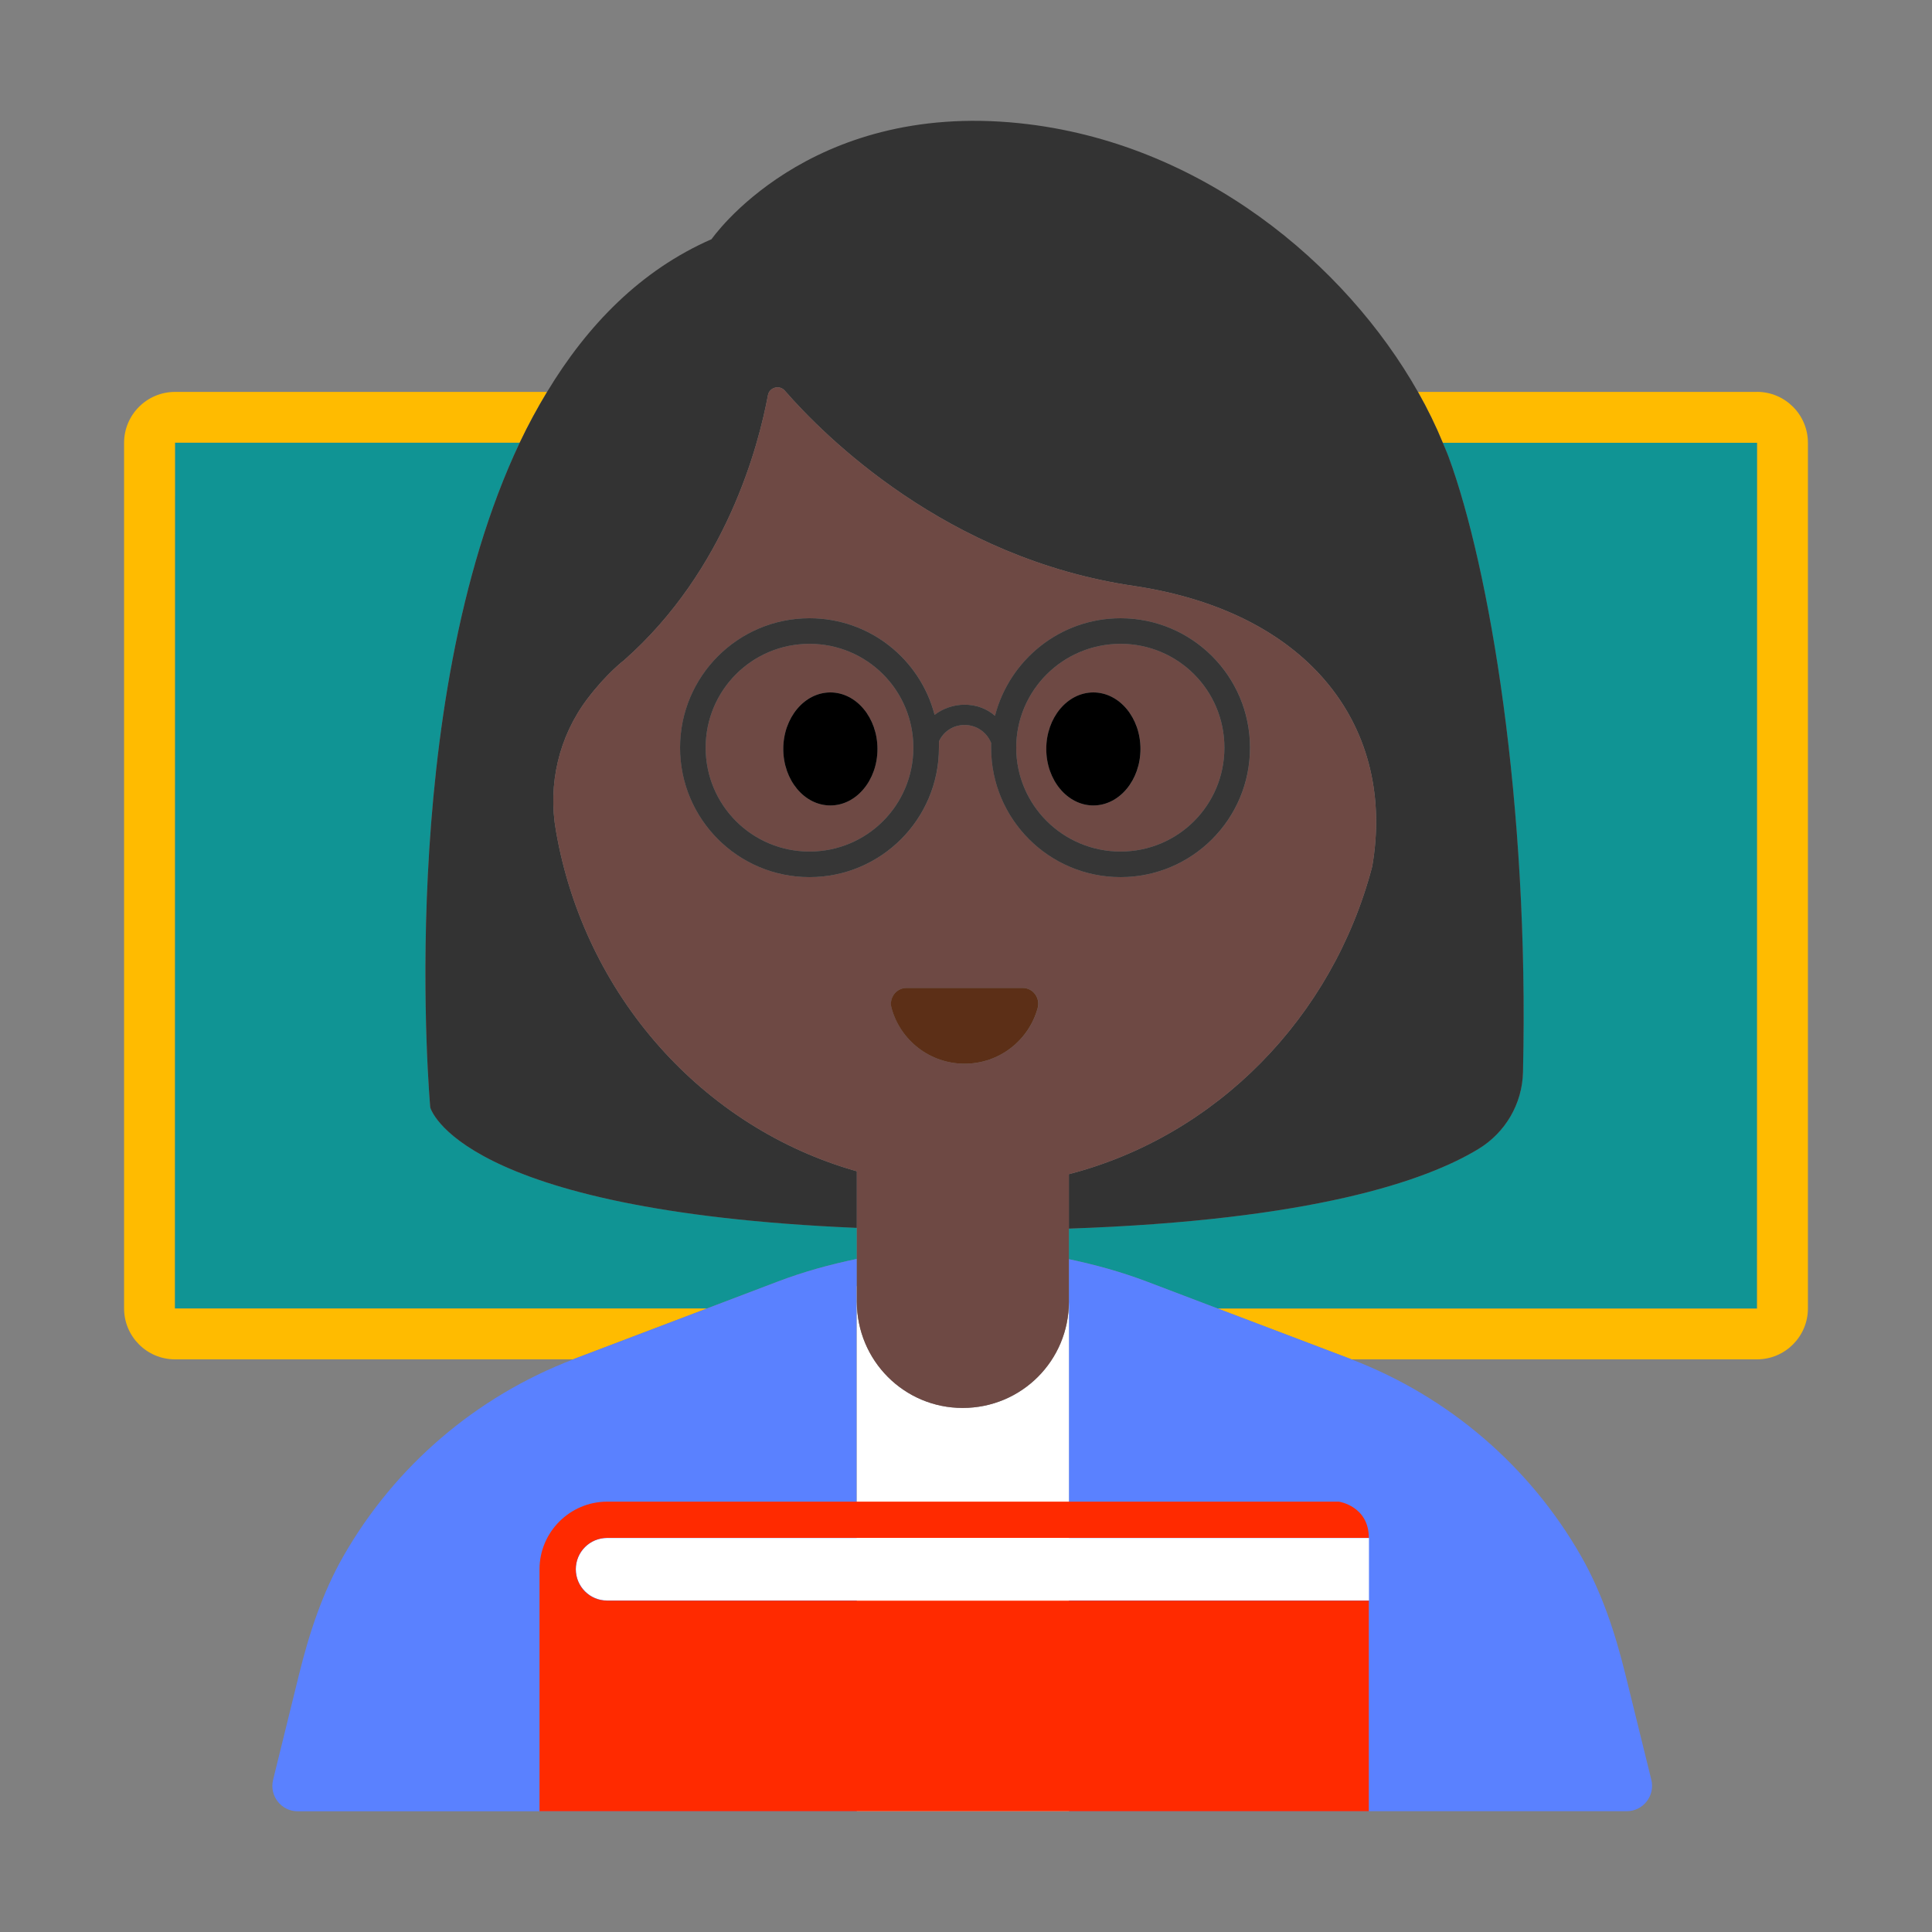 <?xml version="1.0" encoding="UTF-8"?><svg id="Layer_1" xmlns="http://www.w3.org/2000/svg" viewBox="0 0 40 40"><rect x="0" y="0" width="40" height="40" fill="#808080" stroke="none"/><g><path d="m8.908,22.928s-.75-8.264,1.852-13.763H3.623s-.003,17.925-.003,17.925h11.015s1.468-.557,1.468-.557c.535-.203,1.083-.354,1.637-.469v-.643c-8.277-.351-8.832-2.494-8.832-2.494Z" fill="#109494"/><path d="m31.531,22.201c-.015.651-.365,1.248-.922,1.586-1.08.657-3.434,1.476-8.48,1.649v.634c.545.114,1.085.263,1.612.463l1.471.559h11.165s.002-17.925.002-17.925h-6.509c.041.099.086.199.123.299.839,2.286,1.668,7.127,1.537,12.735Z" fill="#109494"/><path d="m14.635,27.091H3.62s.003-17.926.003-17.926h7.137c.173-.364.363-.714.566-1.051H3.623c-.581,0-1.054.473-1.054,1.054v17.922c0,.581.473,1.054,1.054,1.054h8.243c.008-.003.015-.007.022-.01l2.747-1.043Z" fill="#fb0"/><path d="m36.377,8.114h-7.02c.199.351.37.703.514,1.053h6.509s-.002,17.926-.002,17.926h-11.165s2.744,1.041,2.744,1.041c.008.003.015.007.022.01h8.398c.581,0,1.054-.473,1.054-1.054V9.167c0-.581-.473-1.054-1.054-1.054Z" fill="#fb0"/></g><g><g><path d="m25.213,27.092l-1.471-.559c-.527-.2-1.067-.348-1.612-.463v.557h0v10.872h11.549c.341,0,.591-.32.51-.651l-.539-2.189c-.21-.852-.486-1.693-.923-2.454-1.06-1.847-2.731-3.289-4.75-4.062-.008-.003-.015-.007-.022-.01l-2.744-1.042Z" fill="#5a81ff"/><path d="m17.737,26.628h.003v-.563c-.554.115-1.102.265-1.637.469l-1.468.558-2.747,1.043c-.008.003-.015.007-.022.01-2.018.773-3.69,2.215-4.75,4.062-.437.761-.713,1.602-.923,2.454l-.539,2.189c-.081.331.169.651.51.651h11.572v-10.872Z" fill="#5a81ff"/></g><path d="m22.131,26.628h0v.322c0,1.22-.98,2.2-2.2,2.2-1.21,0-2.19-.98-2.19-2.2v-.322h-.003v10.872h4.393v-10.872Z" fill="#fff"/></g><g><path d="m10.76,9.165c-2.602,5.499-1.852,13.763-1.852,13.763,0,0,.555,2.143,8.832,2.494v-1.172c-3.19-.9-5.64-3.64-6.23-7.05-.17-.96.06-1.95.65-2.73.4-.53.76-.8.76-.8,2.13-1.88,2.79-4.47,2.98-5.49.03-.16.24-.22.35-.09.81.93,3.34,3.47,7.22,4.04,3.7.55,5.43,2.98,4.94,5.81-.82,3.13-3.23,5.58-6.28,6.37v1.127c5.045-.173,7.399-.992,8.48-1.649.557-.338.906-.935.922-1.586.131-5.609-.699-10.449-1.537-12.735-.036-.099-.082-.199-.123-.299-.144-.35-.315-.702-.514-1.053-1.497-2.643-4.492-5.174-8.252-5.564-4.401-.457-6.374,2.401-6.374,2.401-1.464.641-2.568,1.774-3.406,3.163-.203.337-.394.687-.566,1.051Z" fill="#333"/><g><path d="m25.35,15.48c0-1.19-.96-2.15-2.15-2.15s-2.16.96-2.16,2.15.97,2.15,2.16,2.15,2.15-.96,2.15-2.15Zm-3.687.026c0-.646.437-1.17.975-1.17s.975.524.975,1.17-.436,1.17-.975,1.17-.975-.524-.975-1.17Z" fill="#6e4944"/><path d="m16.76,13.33c-1.19,0-2.15.96-2.15,2.15s.96,2.15,2.15,2.15,2.15-.96,2.15-2.15-.96-2.15-2.15-2.15Zm.432,3.346c-.538,0-.975-.524-.975-1.17s.436-1.17.975-1.17.975.524.975,1.17-.437,1.17-.975,1.17Z" fill="#6e4944"/><path d="m22.13,24.31c3.05-.79,5.46-3.24,6.28-6.37.49-2.83-1.24-5.26-4.94-5.81-3.88-.57-6.41-3.11-7.22-4.04-.11-.13-.32-.07-.35.09-.19,1.02-.85,3.61-2.98,5.49,0,0-.36.27-.76.8-.59.78-.82,1.77-.65,2.73.59,3.41,3.04,6.15,6.23,7.05v2.7c0,1.22.98,2.2,2.19,2.2,1.22,0,2.2-.98,2.2-2.2v-2.64Zm-3.359-3.856h2.402c.216,0,.37.208.312.416-.182.665-.791,1.153-1.513,1.153s-1.331-.488-1.513-1.153c-.057-.209.096-.416.312-.416Zm1.75-4.974v-.09c.01-.01,0-.01,0-.01-.09-.22-.3-.37-.55-.37-.24,0-.44.14-.53.34v.13c0,1.48-1.2,2.68-2.68,2.68s-2.68-1.2-2.68-2.68,1.2-2.68,2.68-2.68c1.25,0,2.29.85,2.59,2,.17-.13.39-.21.62-.21.24,0,.46.08.63.23.3-1.16,1.35-2.02,2.6-2.02,1.48,0,2.68,1.2,2.68,2.68s-1.2,2.68-2.68,2.68-2.68-1.2-2.68-2.68Z" fill="#6e4944"/></g><path d="m19.971,22.023c.723,0,1.331-.488,1.513-1.153.057-.209-.096-.416-.312-.416h-2.402c-.216,0-.37.208-.312.416.182.665.791,1.153,1.513,1.153Z" fill="#5c2f17"/><path d="m17.192,14.336c-.538,0-.975.524-.975,1.17s.436,1.17.975,1.17.975-.524.975-1.17-.437-1.17-.975-1.17Z"/><path d="m23.612,15.506c0-.646-.436-1.17-.975-1.17s-.975.524-.975,1.17.437,1.17.975,1.17.975-.524.975-1.17Z"/></g><path d="m25.88,15.48c0-1.48-1.2-2.68-2.68-2.68-1.25,0-2.3.86-2.6,2.02-.17-.15-.39-.23-.63-.23-.23,0-.45.08-.62.21-.3-1.15-1.34-2-2.59-2-1.48,0-2.68,1.2-2.68,2.68s1.2,2.68,2.68,2.68,2.68-1.2,2.68-2.68v-.13c.09-.2.29-.34.53-.34.25,0,.46.15.55.37,0,0,.01,0,0,.01v.09c0,1.48,1.2,2.68,2.68,2.68s2.68-1.2,2.68-2.68Zm-9.12,2.15c-1.19,0-2.15-.96-2.15-2.15s.96-2.15,2.15-2.15,2.15.96,2.15,2.15-.96,2.15-2.15,2.15Zm4.28-2.15c0-1.19.97-2.15,2.16-2.15s2.15.96,2.15,2.15-.96,2.15-2.15,2.15-2.16-.96-2.16-2.15Z" fill="#363636"/><g><path d="m12.569,31.843c-.357,0-.646.29-.646.646s.29.647.646.647h15.774v-1.293h-15.774Z" fill="#fff"/><path d="m12.57,33.14h15.77v4.36H11.17v-5.01c0-.77.63-1.4,1.4-1.4h15.15s.62.09.62.75h-15.77c-.36,0-.65.29-.65.65s.29.65.65.65Z" fill="#ff2a00"/></g><rect width="40" height="40" fill="none"/></svg>